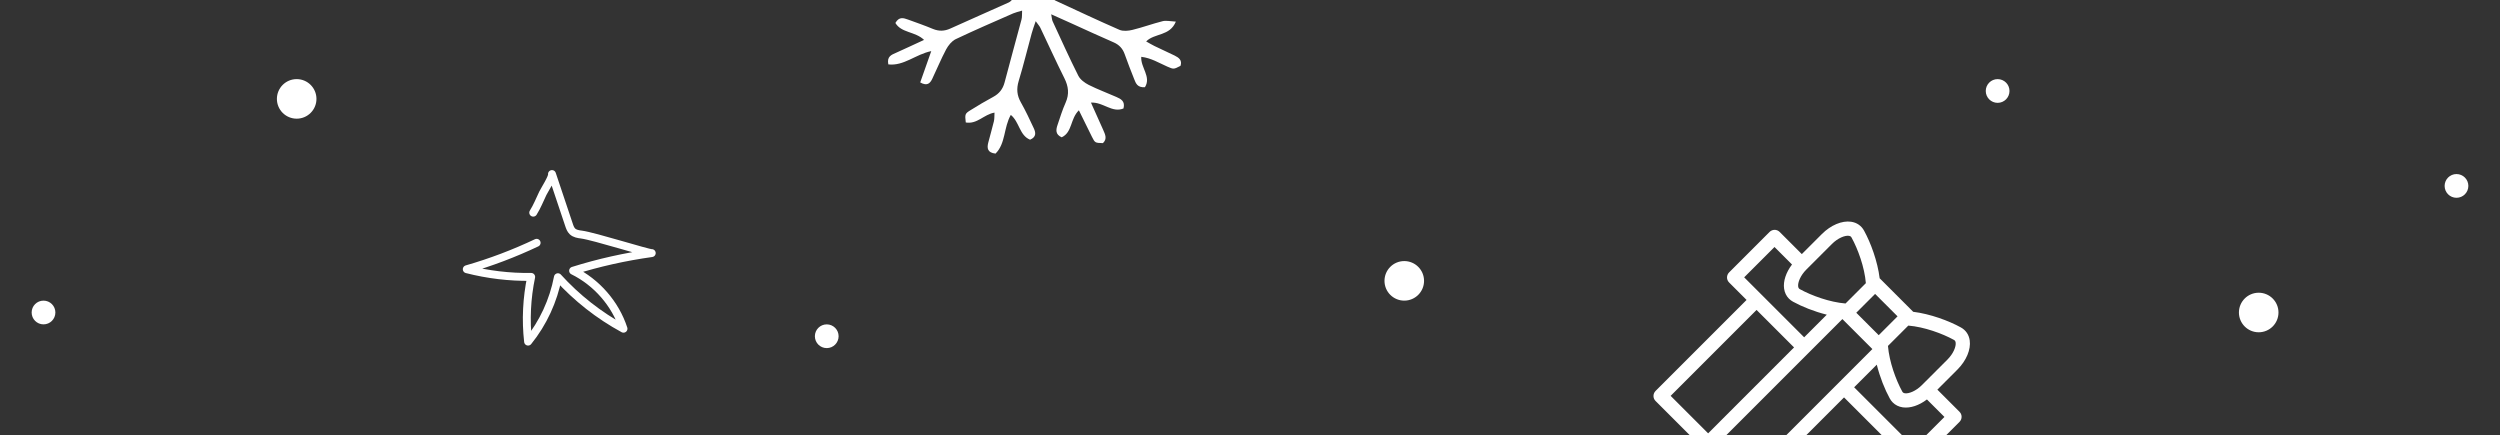 <svg width="316" height="55" viewBox="0 0 316 55" fill="none" xmlns="http://www.w3.org/2000/svg">
<rect x="0" y="0" width="316" height="55" fill="#333333" stroke="none"/>
<g clip-path="url(#clip0_16480_132124)">
<circle r="1.5" transform="matrix(1 0 0 -1 252.5 11.5)" fill="white"/>
<circle r="1.5" transform="matrix(1 0 0 -1 310.5 23.5)" fill="white"/>
<circle r="2.5" transform="matrix(-1 0 0 1 177.5 35.5)" fill="white"/>
<path d="M247.688 52.057L244.882 49.251L247.417 46.716C248.54 45.595 249.137 44.182 248.973 43.029C248.871 42.302 248.466 41.715 247.835 41.377C246.324 40.545 243.984 39.676 241.822 39.41C241.803 39.386 241.782 39.363 241.759 39.341L237.659 35.241C237.637 35.218 237.614 35.197 237.59 35.178C237.324 33.016 236.455 30.676 235.623 29.165C235.285 28.534 234.698 28.13 233.971 28.027C232.818 27.863 231.405 28.46 230.285 29.583L227.749 32.118L224.943 29.312C224.594 28.963 224.025 28.966 223.672 29.319L218.562 34.43C218.209 34.783 218.206 35.352 218.555 35.701L220.766 37.912L209.267 49.411C208.914 49.764 208.911 50.333 209.26 50.682L226.318 67.74C226.667 68.089 227.236 68.086 227.589 67.733L239.088 56.234L241.299 58.446C241.648 58.794 242.217 58.791 242.57 58.438L247.681 53.328C248.033 52.975 248.037 52.406 247.688 52.057ZM215.908 54.774L211.169 50.036L222.029 39.176L226.768 43.914L215.908 54.774ZM228.046 42.636L220.464 35.055L224.297 31.222L226.51 33.435C225.753 34.425 225.376 35.543 225.51 36.488C225.581 36.989 225.794 37.423 226.127 37.755C226.277 37.905 226.452 38.035 226.648 38.14C227.755 38.749 229.306 39.378 230.907 39.776L228.046 42.636ZM233.274 38.362C231.262 38.196 228.972 37.359 227.524 36.561C227.52 36.559 227.516 36.557 227.513 36.555C227.414 36.503 227.319 36.425 227.289 36.217C227.221 35.732 227.555 34.837 228.329 34.065L231.549 30.845C232.32 30.072 233.215 29.737 233.7 29.806C233.829 29.824 233.908 29.867 233.962 29.921C233.995 29.954 234.018 29.992 234.038 30.029C234.04 30.033 234.042 30.037 234.044 30.04C234.843 31.489 235.679 33.778 235.845 35.791L233.274 38.362ZM237.014 37.15L239.85 39.986L237.47 42.367L234.633 39.53L237.014 37.15ZM220.962 59.829L217.171 56.038L232.878 40.331L236.669 44.121L220.962 59.829ZM241.209 41.155C243.222 41.32 245.511 42.157 246.96 42.955C246.963 42.957 246.967 42.96 246.971 42.962C247.069 43.014 247.165 43.091 247.194 43.3C247.263 43.785 246.928 44.679 246.154 45.452L242.934 48.671C242.163 49.444 241.268 49.779 240.783 49.711C240.575 49.681 240.497 49.586 240.445 49.487C240.443 49.483 240.441 49.48 240.439 49.476C239.641 48.028 238.804 45.738 238.638 43.725L241.209 41.155ZM226.964 65.831L222.226 61.092L233.086 50.232L237.824 54.971L226.964 65.831ZM241.945 56.536L234.364 48.954L237.225 46.093C237.622 47.694 238.251 49.245 238.86 50.352C238.965 50.548 239.095 50.723 239.245 50.873C239.577 51.206 240.011 51.419 240.512 51.49C241.457 51.624 242.576 51.247 243.565 50.49L245.778 52.703L241.945 56.536Z" fill="white"/>
<circle r="1.5" transform="matrix(1 0 0 -1 104.5 42.5)" fill="white"/>
<circle r="1.5" transform="matrix(1 0 0 -1 5.5 39.5)" fill="white"/>
<circle r="2.5" transform="matrix(-1 0 0 1 37.5 12.5)" fill="white"/>
<circle r="2.5" transform="matrix(-1 0 0 1 285.5 39.5)" fill="white"/>
<path d="M122.073 15.48C123.517 15.73 124.351 14.464 125.706 14.234C125.68 14.655 125.708 14.996 125.631 15.324C125.411 16.247 125.137 17.154 124.907 18.062C124.743 18.736 124.815 19.301 125.835 19.415C127.13 18.134 126.852 16.128 127.766 14.523C128.866 15.419 128.85 17.115 130.204 17.659C131.017 17.309 130.922 16.759 130.673 16.218C130.154 15.107 129.641 14.003 129.037 12.939C128.537 12.059 128.466 11.228 128.761 10.243C129.37 8.25 129.851 6.228 130.406 4.219C130.525 3.778 130.685 3.351 130.913 2.677C131.211 3.1 131.391 3.286 131.499 3.509C132.511 5.632 133.481 7.772 134.534 9.877C135.055 10.913 135.18 11.888 134.691 12.983C134.285 13.884 133.994 14.844 133.676 15.781C133.467 16.389 133.373 16.993 134.198 17.356C135.563 16.716 135.261 15.023 136.371 13.942C136.955 15.136 137.481 16.21 138.019 17.287C138.411 18.07 138.425 18.06 139.411 18.091C139.99 17.54 139.686 16.982 139.442 16.416C138.948 15.31 138.455 14.203 137.897 12.97C139.44 12.877 140.563 14.31 142.009 13.71C142.249 12.784 141.674 12.506 141.107 12.255C139.944 11.74 138.747 11.302 137.608 10.728C137.1 10.469 136.54 10.054 136.298 9.571C135.156 7.304 134.119 4.986 133.048 2.681C132.964 2.494 132.958 2.265 132.871 1.805C133.875 2.258 134.675 2.616 135.475 2.974C137.237 3.772 138.99 4.586 140.764 5.354C141.461 5.655 141.906 6.137 142.156 6.837C142.537 7.904 142.94 8.955 143.362 10.004C143.57 10.531 143.765 11.088 144.718 11.024C145.55 9.707 144.159 8.542 144.255 7.183C145.498 7.326 146.493 7.955 147.545 8.417C148.353 8.77 148.353 8.77 149.217 8.322C149.457 7.618 149.007 7.287 148.475 7.023C147.628 6.612 146.764 6.223 145.917 5.812C145.598 5.657 145.286 5.466 144.874 5.237C145.936 4.166 147.859 4.6 148.628 2.733C147.904 2.693 147.402 2.568 146.961 2.676C145.67 3.001 144.422 3.466 143.134 3.778C142.612 3.909 141.965 3.966 141.502 3.772C138.78 2.587 136.095 1.314 133.397 0.07C133.275 0.015 133.184 -0.103 132.95 -0.305C133.337 -0.557 133.642 -0.817 133.992 -0.98C136.366 -2.061 138.764 -3.105 141.138 -4.185C141.786 -4.477 142.399 -4.49 143.064 -4.284C144.146 -3.936 145.23 -3.633 146.324 -3.315C146.866 -3.164 147.423 -2.959 148.041 -3.611C147.445 -5.136 145.585 -4.595 144.572 -5.582C146.103 -6.61 148.084 -6.863 149.423 -8.365C148.273 -9.333 147.466 -8.5 146.659 -8.238C145.775 -7.946 144.938 -7.506 144.001 -7.103C143.861 -8.588 145.345 -9.764 144.62 -11.18C143.789 -11.284 143.626 -10.718 143.442 -10.264C142.994 -9.218 142.664 -8.126 142.17 -7.101C141.922 -6.583 141.519 -5.992 141.035 -5.759C138.505 -4.561 135.93 -3.461 133.363 -2.334C133.064 -2.206 132.736 -2.153 132.278 -2.022C132.333 -2.494 132.329 -2.863 132.416 -3.208C133.053 -5.633 133.732 -8.044 134.368 -10.469C134.572 -11.242 134.964 -11.816 135.659 -12.245C136.623 -12.846 137.554 -13.51 138.476 -14.188C139.183 -14.71 139.18 -14.761 139.071 -15.758C137.671 -16.165 136.955 -14.725 135.699 -14.445C135.497 -16.195 136.945 -17.803 136.322 -19.511C135.429 -19.848 135.126 -19.346 134.935 -18.792C134.665 -18.037 134.459 -17.251 134.226 -16.489C134.095 -16.05 133.969 -15.604 133.807 -15.07C132.499 -15.656 132.576 -17.658 130.948 -17.689C130.34 -16.958 130.766 -16.41 131.035 -15.903C131.54 -14.953 132.171 -14.055 132.627 -13.082C132.847 -12.616 132.976 -11.983 132.86 -11.491C132.251 -9.011 131.558 -6.558 130.887 -4.089C130.809 -3.824 130.739 -3.565 130.586 -3.016C130.229 -3.526 130.05 -3.712 129.949 -3.94C128.954 -6.022 127.987 -8.111 126.978 -10.182C126.63 -10.9 126.549 -11.588 126.792 -12.367C127.149 -13.499 127.456 -14.641 127.744 -15.78C127.894 -16.38 128.022 -17.028 127.107 -17.287C125.805 -16.68 126.244 -15.101 125.328 -14.066C124.826 -14.775 124.512 -15.537 124.133 -16.255C123.869 -16.754 123.686 -17.309 123.346 -17.746C123.1 -18.046 122.651 -18.186 122.111 -18.509C121.554 -16.329 123.217 -15.062 123.446 -13.319C122.148 -12.99 120.935 -14.573 119.644 -13.57C119.515 -12.719 120.113 -12.532 120.621 -12.336C121.679 -11.929 122.782 -11.629 123.811 -11.171C124.324 -10.936 124.891 -10.526 125.14 -10.049C126.282 -7.781 127.326 -5.468 128.397 -3.163C128.503 -2.928 128.531 -2.65 128.616 -2.336C128.39 -2.321 128.234 -2.268 128.128 -2.313C125.804 -3.354 123.467 -4.366 121.182 -5.476C120.684 -5.721 120.241 -6.248 119.965 -6.749C119.398 -7.775 118.98 -8.88 118.472 -9.945C118.208 -10.508 117.888 -11.043 117.033 -10.834C116.317 -9.521 117.677 -8.589 117.655 -7.281C117.343 -7.345 117.044 -7.375 116.779 -7.482C115.95 -7.82 115.145 -8.217 114.31 -8.531C113.854 -8.699 113.354 -8.741 112.949 -8.816C112.312 -8.034 112.652 -7.597 113.189 -7.294C113.926 -6.871 114.704 -6.53 115.462 -6.154C115.88 -5.949 116.292 -5.752 116.756 -5.526C115.968 -4.303 113.935 -4.789 113.651 -3.155C114.207 -2.493 114.778 -2.711 115.304 -2.898C116.334 -3.258 117.333 -3.713 118.373 -4.027C118.88 -4.18 119.539 -4.266 119.991 -4.074C122.592 -2.956 125.15 -1.744 127.712 -0.557C127.835 -0.503 127.926 -0.384 128.118 -0.228C127.9 -0.027 127.746 0.204 127.524 0.302C125.055 1.415 122.573 2.495 120.116 3.611C119.37 3.947 118.686 3.966 117.933 3.661C116.887 3.225 115.817 2.849 114.755 2.467C114.225 2.286 113.661 2.054 113.176 2.902C113.922 4.177 115.669 3.956 116.802 5.043C115.537 5.625 114.402 6.162 113.259 6.673C112.681 6.927 112.082 7.132 112.283 8.14C114.247 8.366 115.718 6.87 117.711 6.461C117.218 7.866 116.764 9.139 116.315 10.419C117.201 10.92 117.565 10.525 117.833 9.972C118.427 8.732 118.945 7.458 119.59 6.246C119.861 5.745 120.3 5.192 120.792 4.954C123.19 3.815 125.635 2.76 128.07 1.691C128.368 1.563 128.694 1.49 129.194 1.342C129.168 1.794 129.206 2.15 129.116 2.476C128.409 5.129 127.673 7.77 126.978 10.425C126.755 11.265 126.299 11.839 125.538 12.25C124.579 12.762 123.635 13.329 122.708 13.905C121.957 14.361 121.955 14.437 122.073 15.48Z" fill="white"/>
<path d="M67.83 30.69C64.98 32.04 62.03 33.16 59 34.03C61.66 34.71 64.4 35.04 67.14 35C66.58 37.68 66.44 40.46 66.75 43.18C68.65 40.83 69.95 38.01 70.52 35.04C72.89 37.65 75.71 39.87 78.81 41.55C77.78 38.39 75.42 35.69 72.44 34.22C75.68 33.2 79.01 32.46 82.38 31.99C82 32.05 75.06 29.85 73.5 29.65C73.09 29.6 72.66 29.53 72.36 29.25C72.13 29.03 72.02 28.72 71.92 28.42C71.2 26.28 70.49 24.14 69.77 22C69.9 22.33 68.78 24.08 68.61 24.44C68.22 25.26 67.88 26.12 67.4 26.88" stroke="white" stroke-miterlimit="10" stroke-linecap="round" stroke-linejoin="round"/>
</g>
<defs>
<clipPath id="clip0_16480_132124">
<rect width="316" height="55" fill="white"/>
</clipPath>
</defs>
</svg>

